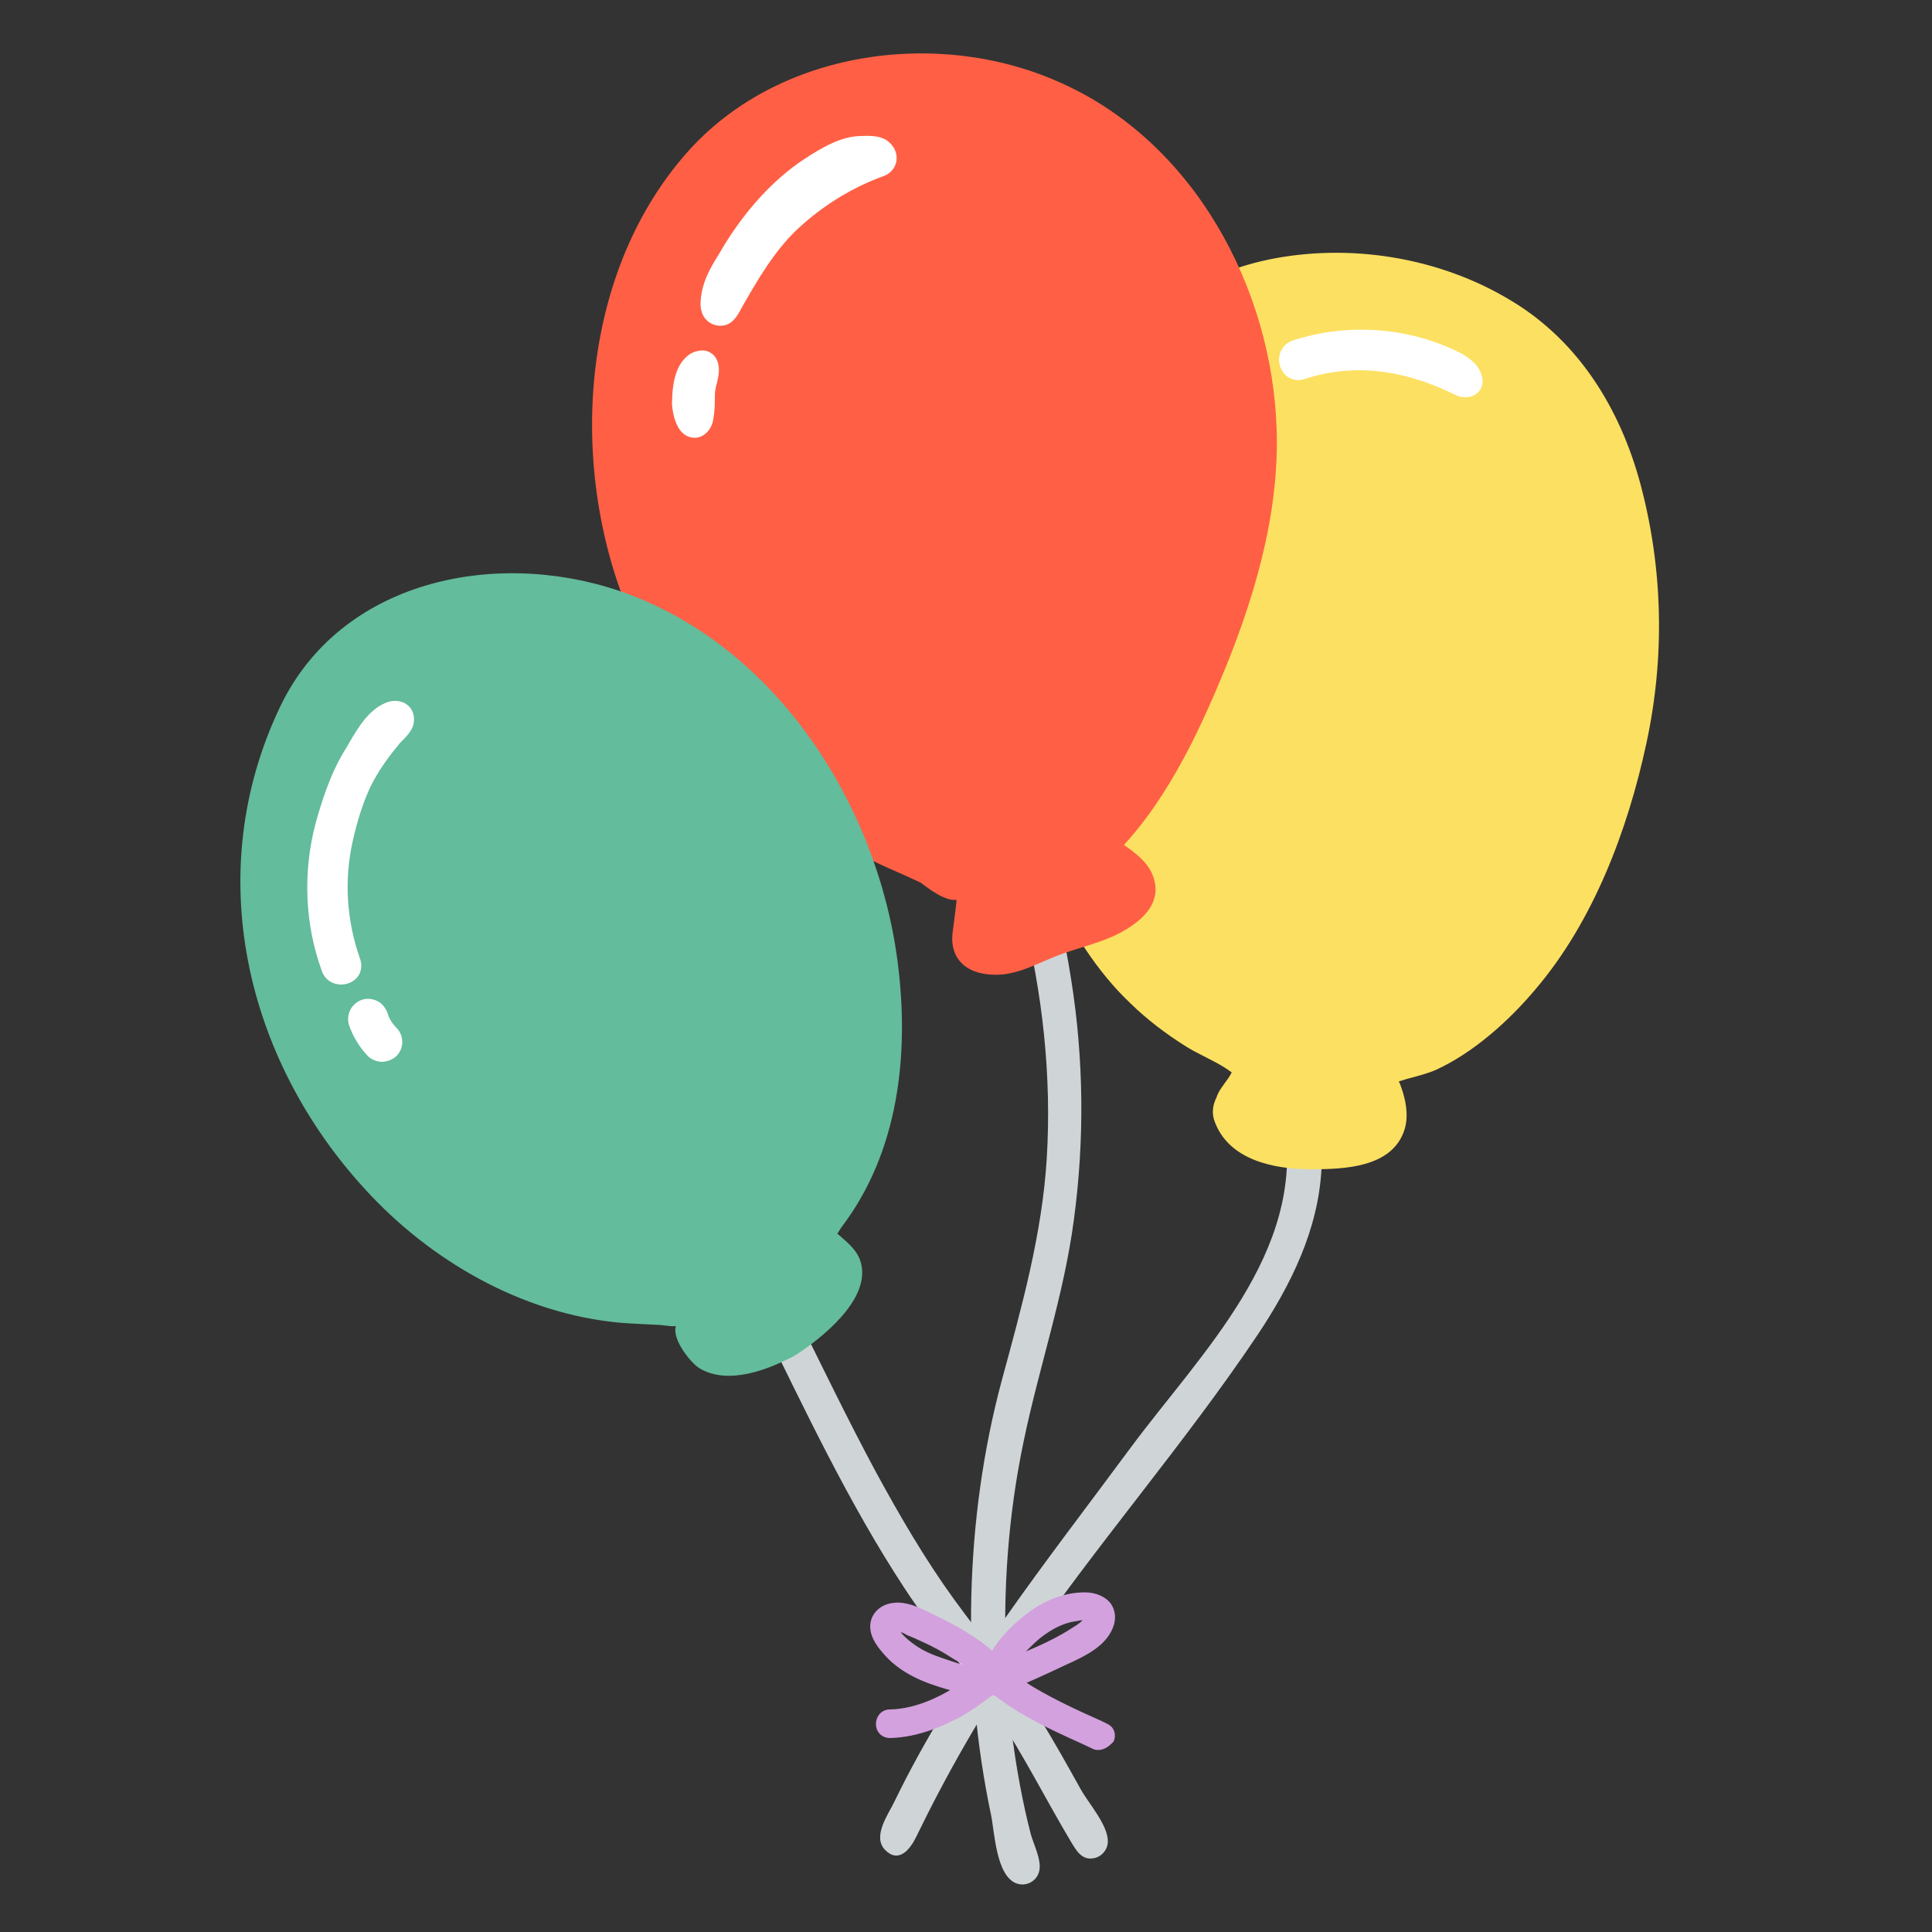 <?xml version="1.0" encoding="utf-8"?>
<!-- Generator: Adobe Illustrator 24.1.0, SVG Export Plug-In . SVG Version: 6.00 Build 0)  -->
<svg version="1.1" id="레이어_1" xmlns="http://www.w3.org/2000/svg" xmlns:xlink="http://www.w3.org/1999/xlink" x="0px"
	 y="0px" viewBox="0 0 500 500" style="enable-background:new 0 0 500 500;" xml:space="preserve">
<rect x="0" y="0" width="500" height="500" fill="#333333" stroke="none"/>
<style type="text/css">
	.st0{fill:#F05A4B;}
	.st1{fill:#FCE061;}
	.st2{fill:#92C2FD;}
	.st3{fill:#98D882;}
	.st4{fill:#D3A1DE;}
	.st5{fill:#6E5850;}
	.st6{fill:#FCC057;}
	.st7{fill:#FF6045;}
	.st8{fill:#FFE771;}
	.st9{fill:#93CFEA;}
	.st10{fill:#6EC695;}
	.st11{fill:#E1B7EA;}
	.st12{fill:#FFA074;}
	.st13{fill:#FFCE0E;}
	.st14{fill:#B1E659;}
	.st15{fill:#6DA1BC;}
	.st16{fill:#8B649E;}
	.st17{fill:#FF9C28;}
	.st18{fill:#63BC9B;}
	.st19{fill:#E36C6B;}
	.st20{fill:#FFD974;}
	.st21{fill:#FA93AB;}
	.st22{fill:#60A7DE;}
	.st23{fill:#D393E3;}
	.st24{fill:#CFD5D7;}
	.st25{fill:#FFFFFF;}
	.st26{fill:#FFB901;}
	.st27{fill:#FFF2DF;}
	.st28{fill:none;}
	.st29{fill:#F8F2D7;}
	.st30{fill:#FFD06B;}
	.st31{fill:#EA3C23;}
	.st32{fill:#8A1F1C;}
	.st33{fill:#ECEDEE;}
	.st34{fill:#F9DE5F;}
	.st35{fill:#FFE986;}
	.st36{clip-path:url(#SVGID_2_);fill:#FFE986;}
	.st37{fill:#C7CACB;}
	.st38{fill:#FDACC0;}
	.st39{fill:#FFCEDC;}
	.st40{fill:#711A18;}
	.st41{fill:#FFCA33;}
	.st42{fill:#FF6134;}
	.st43{fill:#FF6A89;}
	.st44{fill:#FD8E9E;}
	.st45{clip-path:url(#SVGID_4_);fill:#FF6E57;}
	.st46{fill:#D2E5FF;}
</style>
<g>
	<g>
		<path class="st24" d="M198.5,340c12,24.1,23.4,48.7,38.3,71.2c7.2,10.9,15.9,20.6,23,31.5c7.4,11.3,13.6,23.4,20.5,35.1
			c1.5,2.5,5.3,0.2,3.8-2.2c-6.7-11.3-12.7-23-19.8-34.1c-7.3-11.3-16.3-21.3-23.7-32.5c-14.9-22.5-26.3-47.1-38.3-71.2
			C201.1,335.1,197.3,337.4,198.5,340L198.5,340z"/>
		<path class="st24" d="M196.6,341.1c11.7,23.7,23,47.9,37.6,70.1c7.4,11.3,16.3,21.4,23.8,32.6c7,10.6,12.7,22,19.2,32.9
			c1.4,2.3,2.8,4.8,5.9,4.2c2.1-0.4,3.6-2.3,3.6-4.3c0.1-4.3-5.1-10-7.1-13.7c-3.4-6.1-6.8-12.2-10.5-18.2
			c-6.6-10.8-14.7-20.5-22.2-30.8c-7.6-10.5-14.1-21.7-20.3-33.1c-7.2-13.4-13.8-27.1-20.6-40.8c-1.3-2.7-2.7-6.6-6.5-5.6
			c-3,0.8-3.5,3.5-3.1,6c0.4,2.8,4.7,1.6,4.3-1.2c0.4,2.7,3.2,6.4,4.4,8.8c1.5,3.1,3.1,6.2,4.6,9.4c3.1,6.2,6.2,12.5,9.4,18.6
			c6,11.6,12.4,23,19.6,33.8c7,10.5,15.3,20,22.3,30.4c7.3,10.9,13.3,22.6,19.9,34c-6.3-10.8-12.2-22.3-19.2-32.9
			c-7.2-10.9-15.8-20.7-23-31.5c-15-22.4-26.3-47.1-38.3-71.2C199.2,336.3,195.4,338.5,196.6,341.1z"/>
	</g>
	<g>
		<path class="st24" d="M266.8,235.6c5.4,21,7.7,42.5,6.4,64.2c-1.3,22-7.5,42.1-13.1,63.2c-5.2,19.7-6.1,40.7-6,61
			c0.1,20.3,2.5,40.5,8.4,60c0.8,2.7,5.1,1.6,4.3-1.2c-12.3-40.7-11.5-88.5,0.7-129.1c11.8-39.2,13.9-79.4,3.6-119.3
			C270.3,231.7,266,232.8,266.8,235.6L266.8,235.6z"/>
		<path class="st24" d="M264.6,236.2c5.2,20.8,7.6,42.2,6.3,63.6c-1.2,19.6-6.5,38.5-11.6,57.3c-9.7,36-10.5,76.2-2.8,112.7
			c0.9,4.4,1.3,15.6,6.5,17.6c2.6,1,5.5-0.6,6-3.4c0.5-2.8-1.5-6.7-2.2-9.2c-1.1-4.2-2-8.4-2.8-12.6c-1.9-10.1-3.1-20.4-3.6-30.7
			c-0.9-19.6,0.5-39.3,4.5-58.4c4-19.3,10.4-37.7,13-57.3c2.8-20.7,2.6-41.7-0.7-62.4c-0.9-5.6-1.9-11.2-3.3-16.7
			c-0.5-2.1-0.8-4.3-2.8-5.4c-3.4-1.9-6.5,1-6.5,4.4c0,2.9,4.4,2.9,4.5,0c-0.1,3.6,2.1,8.4,2.7,11.9c0.9,4.9,1.7,9.8,2.3,14.7
			c1,8.3,1.4,16.7,1.4,25.1c-0.1,17.5-2.3,35-6.4,52c-3.6,15.2-8.4,29.8-10.7,45.3c-2.2,15-3.1,30.3-2.4,45.4
			c0.6,14.6,2.6,29.2,6,43.3c0.2,0.8,2.6,10.1,1.6,5.9c-1-4-2.1-8-2.9-12.1c-1.8-8.8-3-17.8-3.6-26.8c-1.2-16.6-1-33.5,0.6-50.1
			c1.6-16.8,6.4-32.7,10.6-49c9.1-35.5,9.7-70.8,0.7-106.4C268.2,232.3,263.9,233.4,264.6,236.2z"/>
	</g>
	<g>
		<path class="st24" d="M334.6,290c6.3,34.9-22.7,61.8-41.3,87.6c-22.5,31.2-47.4,61.4-63.1,96.9c-1.1,2.6,2.7,4.9,3.8,2.2
			c16.4-37.3,42.9-69.8,67-102.4c18.9-25.5,44-51.1,37.8-85.6C338.4,286,334.1,287.2,334.6,290L334.6,290z"/>
		<path class="st24" d="M332.4,290.6c5.4,33.7-21.5,59.4-39.9,84.2c-21.7,29.4-45,58.4-61,91.4c-1.5,3.2-5.9,9.1-2.4,12.6
			c3.5,3.5,6.4-0.2,7.9-3.2c8-16.5,17-32.2,27.3-47.4c19.3-28.3,42.1-54.3,61.2-82.8c8.6-12.9,15.7-27.2,16.5-43
			c0.2-4,1.4-15.1-3.4-17.1c-3.5-1.5-5.9,1.6-6.2,4.7c-0.2,2.9,4.2,2.8,4.5,0c-0.3,3.5,0.9,7.7,0.8,11.3c-0.1,3.4-0.5,6.8-1.2,10.2
			c-1.5,7.2-4.3,14-7.8,20.4c-6.2,11.5-14.4,21.8-22.4,32.2c-17.7,23-35.6,46.1-51.4,70.5c-8,12.3-15.5,25.3-21.5,38.6
			c6.1-13.6,13.8-26.5,22-38.9c16.4-24.8,34.5-48.8,52.8-72.2c16.7-21.2,33.3-44.3,28.7-72.7C336.3,286.6,332,287.8,332.4,290.6z"/>
	</g>
	<g>
		<path class="st1" d="M338.1,292.1c-2.6,1-5.5,0.6-8.1-0.3c-1.4-0.5-6.3-2.4-6.9-4c-0.5-1.5,1.8-3.5,2.5-4.7
			c1.3-2.2,2.4-4.6,2.6-7.2c0-0.5,0-0.9-0.1-1.4c-0.2-0.5-0.6-0.8-0.9-1.2c-2.9-2.8-4.7-4.2-8.4-5.9c-3.7-1.8-7.3-3.8-10.7-6.2
			c-6.5-4.5-12.9-10.3-17.3-16.9c-7.5-10.2-15.5-25.1-16.9-37.9c-1.5-13.1-5.1-25.7-5.2-39c-0.1-30.3,14.4-68.1,43.2-84.6
			c21.8-12.5,50.2-10.5,71.9,1.2c25.4,13.7,32.9,39.5,36,65c2.9,23.8-2.6,47.9-11.6,70.3c-3.4,8.6-7.4,17-12.9,24.7
			c-6.9,9.7-16,18-26.5,24.2c-4.9,2.9-11.5,1.7-15.2,6.7c-3.1,4.2,1.2,9.2,1.4,13.5c0.2,3.3-3.4,4.4-7.3,4.8
			c-7.1,0.6-16.6,1.3-22.7-2.8c-1.6-1-2.1-1.9-2.1-2.7C327.1,291.3,332.7,293.4,338.1,292.1z"/>
		<path class="st1" d="M335.7,283.6c-1.7,0.4-2.7-0.3-4.3-0.7c-0.2-0.1-0.4-0.2-0.7-0.3c-3.7-2.5-3.5,0.2,0.5,8
			c3.2-1.8,5.2-9,5.6-12.2c1.4-10.4-7.8-15.5-15.8-19.6c-17.8-9.4-31-26.6-36.7-45.8c-2.9-9.8-3.9-20.8-5.4-30.9
			c-1.4-9.1-1.7-18.3-0.5-27.4c2.2-16.7,8.5-33.5,18.8-46.9c11.2-14.6,27.4-23.8,46-24.4c18-0.5,37.4,5.6,49.9,19
			c11.6,12.5,15.8,30.3,17.8,46.8c2.6,21.5-1.8,42.8-9.3,63c-7.3,19.6-20.4,44.1-42.3,50c-10,2.7-17.7,9.9-15.1,21.1
			c0.2,0.7,1.4,5.7,1.9,5.9c4-4.2,4.6-5.7,1.6-4.6c-1.4,0.1-2.7,0.2-4.1,0.3c-2.2,0.1-4.4,0.3-6.5,0.1c-2.3-0.2-6.7-2.5-5.6,0.6
			c-4.4,3.4-8.7,6.7-13.1,10.1c6.7,5.2,13.8,6.6,22.1,5.4C351.8,299,347,281.8,335.7,283.6c-3.2,0.5-5.9-1.7-8.3-3.6
			c-6.1-4.7-15.6,3.1-13.1,10.1c3.6,10.1,15.3,12.5,25,12.5c8.6,0,21.1-0.4,24.2-10.3c1.3-4.1,0-9.2-1.7-13
			c-0.9-2.1-1.3,0.7-0.1,0.6c0.8-0.1,1.7-0.5,2.5-0.7c2.6-0.7,5.1-1.3,7.6-2.4c9.7-4.5,18.8-12.7,25.6-20.8
			c15-17.6,23.9-41.3,28.7-63.7c4.8-22.3,4.3-45.2-1.6-67.2c-5.2-19.2-15.8-36.6-33.1-47.1c-18.6-11.4-42-15.2-63.2-10.8
			c-40,8.4-62.8,49-67.4,86.8c-1.5,12.4-0.4,24.4,1.8,36.7c2.3,13.5,3.7,26.4,9.5,38.9c4.9,10.9,11.8,21.9,20.5,30.1
			c4.3,4.2,9.2,7.9,14.3,11.1c5.1,3.2,11.3,5,15.1,9.9c-0.9-2.1-1.7-4.2-2.6-6.3c0.4,3.8-3.6,6.3-4.6,9.7c-1.2,4.4,0.4,8.4,3.7,11.3
			c5.8,5.1,14.8,6.9,22.1,5.1C351.6,298,346.9,280.8,335.7,283.6z"/>
	</g>
	<g>
		<path class="st7" d="M214.2,206c7.8,4.9,17,7,24.8,11.8c2.5,1.5,4.4,3.7,7,5.1c3.4,1.9,11,1.9,10.7,6.9c-0.2,4.5-0.7,8.9-1.4,13.3
			c6,1.5,11.5-3.1,17.4-5.1c2.4-0.8,5-1.2,7.5-2c3.3-1.1,6.3-2.9,9.2-4.8c0.4-0.3,0.9-0.6,1-1.1c0.1-0.7-0.5-1.3-1.1-1.7
			c-3.1-2.3-6.1-4.6-9.2-7c-1.1-0.8-2.2-2.1-1.6-3.3c0.2-0.4,0.6-0.6,1-0.9c7.8-5,13.5-16.6,18.2-24.5c6.1-10.3,10.9-21.4,14.9-32.8
			c4.3-12.4,7.8-25.1,8.9-38.2c2.9-35.1-13.9-72.2-44.6-89.6s-74-11.2-95.5,16.8c-4.4,5.8-7.9,12.2-10.7,18.9
			c-12.5,29.9-11.2,65.2,3.4,94c16.2,31.9,46.2,51.8,79.6,62.2c0.9,0.3,2.4,0.2,2.4-0.8"/>
		<path class="st7" d="M209.7,213.7c9.2,5.4,19.5,8,28.1,14.4c2.5,1.8,6.4,5,9.6,4.8c0.7,0.2,1.4,0.4,2,0.6
			c-0.6-1.2-1.1-2.4-1.7-3.7c0.4,0.1-1,10.2-1.1,11c-1,6.3,2.4,10.5,8.6,11.3c6.6,0.9,11.6-2,17.5-4.4c6.3-2.6,12.9-3.6,18.8-7.2
			c4.9-3,9.1-7.3,7-13.5c-2.1-6.2-9.5-8.7-13.7-13.1c0.9,2.1,1.7,4.2,2.6,6.3c0-0.6-0.1-1.2-0.1-1.8c-0.9,2.1-1.7,4.2-2.6,6.3
			c14.3-12.4,23.5-30.6,30.8-47.9c8.7-20.5,15.6-43,14.9-65.5c-1.1-36.9-21.6-74.9-56.4-90.1C242.5,7.2,201,13,177.6,39.7
			c-28,31.9-30.6,82.3-14.3,120.1c8.8,20.5,23.5,37.4,41.4,50.4c8.6,6.2,18,11.4,27.8,15.6c8.2,3.5,22.3,11.9,29.9,4
			c7.9-8.3-4.7-20.9-12.6-12.6c-0.3,0.3-0.5,0.6-0.8,0.9c2.1-0.9,4.2-1.7,6.3-2.6c-3.6-0.2-8.4-2.9-11.8-4.2
			c-3.4-1.4-6.7-2.9-10-4.5c-7.8-3.9-15.4-8.4-22.3-13.8c-13.5-10.5-24.6-24.2-31.5-39.8c-14.1-32-12.4-78.7,14-104.3
			c21.6-20.9,57.6-22.4,82.4-6.5c28.3,18.2,40.8,54.8,35.5,87.1c-3.6,22.1-12.4,43.1-23.5,62.4c-2.1,3.7-4.2,7.4-6.6,10.9
			c-2.7,3.8-6.2,6-9.2,9.3c-3,3.4-3.4,8.6-1.3,12.6c1.1,2,3,3.3,4.6,4.7c1.5,1.2,3.1,2.3,4.6,3.5c2.4,2.5,2.9,2.4,1.6-0.2
			c0.8-2.9,1.5-5.8,2.3-8.7c-3.6,4-10.2,4.3-14.9,6c-4.6,1.7-8.8,5-13.9,4.3c2.9,3.8,5.7,7.5,8.6,11.3c1-6.2,3.2-14.3,0.8-20.5
			c-2.1-5.4-6.8-7.3-11.8-9.1c-5.1-1.9-8.9-5.7-13.8-8.2c-6.7-3.3-13.9-5.6-20.4-9.4C208.8,192.5,199.8,207.9,209.7,213.7
			L209.7,213.7z"/>
	</g>
	<g>
		<path class="st18" d="M201.2,343.1c5.1-2.9,9.8-8.1,12.7-12.8c0.2-0.4,0.4-0.7,0.4-1.1c-0.1-0.3-0.3-0.6-0.5-0.8
			c-1.6-1.6-8.2-6.4-8.3-8.6c-0.1-1.6,3.1-4.3,4-5.5c2.6-3.4,5.4-7,7.4-10.8c3.6-6.7,5.5-14.3,6.6-21.8c2.3-15.2,1.5-31.3-2.5-46.1
			c-6.7-24.8-21.3-48.8-42.5-63.7c-30.6-21.6-80-21.5-97.6,14.7c-12.9,26.5-13.3,57.7-0.3,84.6c9.5,19.7,24.3,37.9,43.2,49.2
			c10.4,6.2,20.6,10.8,32.7,12.6c7,1.1,14.2,0.7,21.1,1.6c5.9,0.7,6.3,4.6,7.1,10c0.8,5.2,11.1,1,13.7,0
			C199.3,344.1,200.3,343.6,201.2,343.1z"/>
		<path class="st18" d="M205.7,350.8c6.8-4.3,19.7-14.5,17.1-24c-0.9-3.4-3.8-5.5-6.3-7.7c-0.6-0.5-1.2-1.3-1.9-1.6
			c-0.2-0.2-0.4-0.4-0.6-0.6c-1.9-2.1-2-0.2-0.3,5.7c1.1-0.1,3.5-4.1,4-4.9c14.9-19.5,17.7-44.9,14.6-68.8
			c-5.3-41-31.8-82.3-72.1-96c-32.3-10.9-72.2-2.7-87.8,30.2c-20.2,42.5-9.1,90.7,22.1,124.7c16.9,18.5,40.5,32.1,65.7,34.5
			c3.5,0.3,7.1,0.4,10.6,0.6c1.2,0.1,2.8,0.4,3.9,0.3c0.7,0.1,1.3,0.2,2,0.3c-1.5-1.8-2.1-2.1-1.6-0.7c-1.7,3.2,3.5,9.8,5.9,11.3
			C188.5,358.6,199,354.4,205.7,350.8c10.1-5.4,1.1-20.8-9-15.4c-1.9,1-5.3,1.3-6.8,2.6c-1.7,1.4,2.4,6.2,3.1,3.3c0.3-1-0.5-3-0.8-4
			c-2.5-8.6-9.3-11.2-17.4-12c-9.8-0.9-19-0.8-28.4-3.9c-9-2.9-17.5-7.7-25.1-13.3c-29.8-21.9-47.7-61.4-39.4-98
			c3.3-14.4,9.3-29,22.5-37c11.2-6.8,25.1-8.3,37.8-6.4c32.8,5,56.6,32,67.3,62.2c7.1,20.2,9.5,44.7,1.8,65.2
			c-1.9,5.2-5,9.8-8.5,14.1c-2.4,2.9-5.2,5.3-6,9.1c-1.8,8.6,6.7,11.6,9.8,16.2c-0.3-2.3-0.6-4.6-0.9-6.9c-1,3.3-6.3,6.9-8.9,8.6
			C187.1,341.5,196,357,205.7,350.8z"/>
	</g>
	<g>
		<path class="st25" d="M103.8,185c-0.6-0.7-1.8-0.8-2.8-0.3c-4.1,1.7-6.8,7.3-9,10.8c-3.3,5.2-5.8,12.3-7.3,18.3
			c-3.1,12-2.7,24.8,1.6,36.5c1,2.7,5.3,1.5,4.3-1.2c-3.7-10.3-4.5-21.5-2-32.2c1.2-5.2,3-11.5,5.6-16.2c1.9-3.5,4.3-6.7,6.8-9.8
			c0.9-1.1,3.2-2.9,3.3-4.4C104.2,185.9,104,185.4,103.8,185z"/>
		<path class="st25" d="M88.3,254.8c-0.3,0-0.6,0-1-0.1c-1.9-0.3-3.4-1.6-4-3.4c-4.4-12-5-25.6-1.6-38.3c1.2-4.4,3.7-12.8,7.7-19.1
			c0.4-0.6,0.7-1.2,1.1-1.9c2.2-3.7,4.9-8.3,9.3-10.1c2.4-1,4.9-0.5,6.3,1.2l0,0c0.6,0.7,1.2,1.9,1,3.8c-0.2,2-1.9,3.7-3.2,5
			c-0.3,0.3-0.6,0.6-0.8,0.9c-2,2.4-4.5,5.7-6.5,9.4c-2.5,4.6-4.3,10.9-5.3,15.4c-2.3,10.2-1.6,20.7,1.9,30.6
			c0.6,1.7,0.3,3.5-0.8,4.8C91.4,254.1,89.9,254.8,88.3,254.8z"/>
	</g>
	<g>
		<path class="st25" d="M93.2,264.2c0.8,2.6,2.2,5,4.1,6.9c0.8,0.8,2.3,0.9,3.2,0c0.8-0.9,0.9-2.3,0-3.2c-0.4-0.4-0.8-0.9-1.2-1.4
			c0.1,0.2,0.2,0.3,0.3,0.5c-0.8-1-1.4-2.1-1.9-3.3c0.1,0.2,0.1,0.4,0.2,0.5c-0.2-0.4-0.3-0.9-0.5-1.3c-0.2-0.5-0.5-1-1-1.3
			c-0.5-0.3-1.2-0.4-1.7-0.2C93.6,261.8,92.8,263,93.2,264.2L93.2,264.2z"/>
		<path class="st25" d="M98.9,274.8c-1.4,0-2.8-0.6-3.7-1.5c-2.2-2.3-3.9-5.1-4.9-8.1l0,0c-0.8-2.7,0.7-5.6,3.5-6.5
			c1.3-0.4,2.9-0.2,4.1,0.5c1.1,0.6,1.9,1.7,2.4,3c0.1,0.3,0.2,0.6,0.3,0.9c0.3,0.7,0.8,1.5,1.3,2.1c0.2,0.3,0.5,0.6,0.7,0.8
			c2,2,2,5.2,0.1,7.2C101.7,274.2,100.4,274.7,98.9,274.8C99,274.8,98.9,274.8,98.9,274.8z M96,263.3L96,263.3L96,263.3L96,263.3z"
			/>
	</g>
	<g>
		<path class="st25" d="M181.3,109.1c0.2-0.4,0.3-0.8,0.4-1.2c0.4-2.3,0.3-4.7,0.5-7c0.2-2,1.2-3.9,0.8-5.9
			c-0.1-0.4-0.2-0.8-0.6-1.1c-0.2-0.1-0.4-0.1-0.6-0.1c-0.8,0-1.5,0.3-2.1,0.8c-0.6,0.5-1,1.2-1.3,1.9c-1.2,2.4-1.3,5.4-1.4,8
			c-0.1,1.4,1.2,7.4,3.7,5.5C181,109.7,181.2,109.5,181.3,109.1z"/>
		<path class="st25" d="M179.7,113.3c-0.7,0-1.3-0.2-2-0.5c-3.3-1.7-3.8-7.5-3.8-8.5c0.1-3.1,0.3-6.3,1.7-9.2
			c0.6-1.2,1.3-2.1,2.1-2.8c1.2-1.1,2.7-1.6,4.2-1.6c0.7,0,1.4,0.2,2,0.6c1,0.6,1.7,1.6,2,3c0.4,1.9-0.1,3.6-0.4,5
			c-0.2,0.6-0.3,1.2-0.4,1.8c-0.1,0.8-0.1,1.6-0.1,2.5c0,1.6-0.1,3.2-0.4,4.8c-0.1,0.8-0.3,1.4-0.6,2l0,0c-0.4,0.8-0.9,1.4-1.5,1.9
			C181.6,113,180.7,113.3,179.7,113.3z"/>
	</g>
	<g>
		<path class="st25" d="M227.5,43c1.7-0.6,2-2.3,0.8-3.6c-1.3-1.4-3.9-1.2-5.7-1.1c-4.5,0.1-9.3,3-13,5.5
			c-8.3,5.5-15,13.4-20.1,21.9c-2.5,4.2-5.2,7.8-5.4,12.9c0,1.3,0.4,2.5,1.8,2.8c1.9,0.3,2.4-1.3,3.1-2.7
			c4.4-7.7,8.9-15.6,15.5-21.6C211.2,50.9,219,46.1,227.5,43z"/>
		<path class="st25" d="M186.5,84.3c-0.3,0-0.7,0-1-0.1c-2.7-0.5-4.3-2.8-4.2-5.8c0.2-5.2,2.5-9,4.8-12.7l1-1.7
			c5.8-9.6,13-17.5,21-22.8c4.6-3,9.5-5.9,14.6-6c2.7-0.1,5.9-0.2,7.9,2.1c1.3,1.4,1.7,3.2,1.3,4.8c-0.4,1.6-1.6,2.9-3.3,3.5h0
			c-8,2.9-15.5,7.5-21.9,13.4c-6.4,5.9-10.9,13.9-14.9,20.9C190.9,81.6,189.5,84.3,186.5,84.3z M223.8,41.3c-0.2,0-0.3,0-0.4,0
			l-0.6,0c-4,0.1-9,3.4-11.4,5c-7.2,4.8-13.8,12-19.2,20.9l-1.1,1.8c-1.2,1.9-2.3,3.7-3,5.6c3.8-6.7,8.3-13.9,14.5-19.7
			C208.8,49.1,216.1,44.4,223.8,41.3z M227.5,43l-1-2.8c0,0,0,0,0,0L227.5,43l-1-2.8L227.5,43z M226.5,40.2L226.5,40.2L226.5,40.2z"
			/>
	</g>
	<g>
		<path class="st25" d="M336.7,95.3c13.7-4.5,27.6-2.3,40.4,3.9c0.7,0.3,1.3,0.6,2.1,0.7c2.5,0.1,1.3-2.5,0.4-3.5
			c-1.3-1.4-2.9-2.2-4.6-3c-2.5-1.1-5-2.1-7.7-2.8c-10.3-2.9-21.5-2.8-31.8,0.5C332.8,91.9,334,96.2,336.7,95.3z"/>
		<path class="st25" d="M379.3,102.8c-0.1,0-0.1,0-0.2,0c-1.4,0-2.5-0.6-3.3-1c-13.2-6.4-26.1-7.7-38.2-3.7l0,0
			c-2.7,0.9-5.4-0.5-6.3-3.3c-0.9-2.8,0.5-5.8,3.3-6.7c10.7-3.5,22.6-3.7,33.5-0.6c2.8,0.8,5.5,1.8,8.1,3c1.8,0.8,3.9,1.9,5.6,3.7
			c1.1,1.2,2.6,3.8,1.5,6.2C383,101.1,381.9,102.8,379.3,102.8z"/>
	</g>
	<g>
		<path class="st4" d="M230.1,448.3c6.4-0.1,12.2-2.4,17.7-5.4c2.6-1.4,4.9-3.1,7.3-4.8c1.6-1.2,3.8-2.2,3.8-4.5
			c0-1.8-1.3-3.4-2.5-4.6c-2.4-2.3-5.3-4.2-8.2-6c-2.5-1.5-5.1-2.9-7.8-4.1c-2.8-1.3-5.9-2.9-9.1-2.7c-2.1,0.2-4.1,1.2-4.7,3.3
			c-0.9,2.7,1.1,5.3,2.7,7.3c4,4.7,9.8,7.1,15.6,8.8c4.6,1.3,11.9,3.2,15.1-1.8c0.7-1,0.9-2.2,1.4-3.3c0.6-1.2,1.4-2.2,2.3-3.2
			c1.7-2,3.7-3.8,5.8-5.4c2.7-2,5.9-3.5,9.3-3.9c1-0.1,3.2-0.5,3.5,0.6c0.4,1.2-2.9,3.4-3.6,3.9c-6.6,4.3-14.5,7.2-21.8,10.2
			c-2.3,1-2,4.1,0.6,4.4c-1.1-0.1,0.5,0.6,1,0.9c0.8,0.5,1.5,1.1,2.3,1.6c1.6,1.2,3.4,2.2,5.1,3.2c5.6,3.2,11.5,5.8,17.4,8.5
			c2.6,1.2,4.9-2.7,2.2-3.8c-6.5-3-12.9-5.8-19-9.5c-1.7-1-3.2-2.1-4.8-3.2c-1.3-0.9-2.6-2-4.2-2.2c0.2,1.5,0.4,2.9,0.6,4.4
			c5.8-2.4,11.5-4.9,17.1-7.6c4-1.9,9.3-4.2,11.1-8.7c1.8-4.4-1.6-7.2-5.8-7.2c-4.6,0-9.1,1.8-12.9,4.4c-3.5,2.4-6.9,5.5-9.3,9.1
			c-1.3,1.9-1.3,4.8-3.8,5.6c-2.9,0.9-6.5-0.5-9.3-1.4c-2.6-0.8-5.2-1.7-7.6-3.1c-1.7-1-6.6-4.2-6.3-6.5c0.1-1,0.4-0.7,1.4-0.6
			c0.8,0.1,1.6,0.4,2.3,0.7c1.4,0.5,2.7,1.1,4,1.7c2.7,1.2,5.3,2.6,7.7,4.2c2.4,1.5,6.1,3.4,7.5,5.9c0.4,0.7,0,0,0-0.2
			c-0.4,0.6-1.6,1.2-2.2,1.6c-1.2,0.9-2.4,1.8-3.7,2.7c-5.4,3.5-11.8,6.3-18.3,6.4C227.2,443.9,227.2,448.3,230.1,448.3L230.1,448.3
			z"/>
		<path class="st4" d="M284.2,452.9c-0.5,0-1.1-0.1-1.6-0.4l-2.1-1c-5.1-2.3-10.4-4.7-15.4-7.6c-1.6-0.9-3.4-2-5.2-3.3
			c-0.9-0.7-1.6-1.1-2.2-1.6c-0.1-0.1-0.3-0.2-0.4-0.2c0,0,0,0,0,0l-0.3,0.1l0-0.3c-0.3,0.2-0.6,0.4-0.8,0.6c-2.3,1.7-4.7,3.5-7.4,5
			c-4.3,2.3-10.9,5.4-18.4,5.6l0,0c0,0-0.1,0-0.1,0c-2,0-3.6-1.5-3.6-3.6c0-2.1,1.5-3.8,3.6-3.8c4.9-0.1,10.1-1.8,15.6-5
			c-0.4-0.1-0.8-0.2-1.1-0.3c-5.2-1.5-11.8-3.9-16.3-9.3c-1.4-1.6-4.2-5-3-8.7c0.8-2.4,3.1-4.1,6-4.3c3.1-0.3,6.2,1.1,8.8,2.4l1,0.5
			c2.8,1.3,5.5,2.7,8,4.2c2.5,1.5,5.2,3.3,7.5,5.3c0.2-0.3,0.3-0.7,0.6-1c2.8-4.2,6.8-7.5,9.6-9.5c3-2.1,7.9-4.6,13.7-4.6
			c0,0,0,0,0.1,0c2.9,0,5.5,1.2,6.8,3.1c1.1,1.7,1.3,3.9,0.4,6.1c-1.9,4.7-6.9,7.1-10.9,9l-0.9,0.4c-3.4,1.6-6.8,3.2-10.5,4.8
			c0.6,0.4,1.2,0.8,1.9,1.2c5.6,3.3,11.4,6,17.5,8.7l1.4,0.7c1.8,0.8,2.5,2.7,1.7,4.6C287.1,451.9,285.8,452.9,284.2,452.9z
			 M260.5,437.5c0.3,0.2,0.6,0.4,0.9,0.6c1.9,1.4,3.7,2.4,5.2,3.3c4.9,2.8,10.1,5.2,15.1,7.5l2.1,1c0.7,0.3,1.1-0.3,1.2-0.5
			c0.2-0.4,0-0.5-0.2-0.6l-1.4-0.7c-5.9-2.7-12-5.5-17.7-8.9c-1.2-0.7-2.4-1.5-3.6-2.3C261.6,437,261,437.2,260.5,437.5z
			 M249.8,438.3c-0.2,0.1-0.4,0.3-0.6,0.4c-6.7,4.3-13.1,6.5-19.1,6.6c-0.6,0-0.7,0.6-0.7,0.8c0,0.7,0.4,0.6,0.6,0.7l0,0
			c5.3-0.1,10.5-1.7,17.1-5.2c1.7-0.9,3.3-2,4.8-3.1C251.3,438.5,250.5,438.4,249.8,438.3z M253.8,435.5c0,0-0.1,0.1-0.1,0.1
			c-0.1,0.1,0.2,0,0.3,0c0,0,0,0,0-0.1L253.8,435.5L253.8,435.5z M232,417.7c-0.2,0-0.3,0-0.5,0c-1.3,0.1-2.9,0.8-3.4,2.3
			c-0.6,1.9,0.8,3.9,2.5,5.9c4,4.7,10.1,6.9,14.9,8.3c1.3,0.4,2.6,0.7,3.8,0.9c0.5-0.4,1-0.7,1.5-1.1c-1.7-0.2-3.3-0.8-4.7-1.2
			l-1.2-0.4c-2.3-0.7-5.2-1.6-7.9-3.2c-2.2-1.3-7.4-4.7-7-8c0-0.4,0.1-1.2,0.8-1.7c0.7-0.5,1.4-0.4,1.9-0.3l0.4,0.1
			c0.9,0.1,1.7,0.4,2.4,0.7c1.6,0.6,3,1.2,4.4,1.9c2.8,1.3,5.5,2.7,7.9,4.3l1.3,0.8c1.8,1.1,3.9,2.4,5.4,4c0.4-0.2,0.7-0.5,0.9-0.9
			c-2.3-2.2-5.1-4-7.8-5.6c-2.4-1.4-4.9-2.8-7.6-4l-1-0.5C236.5,418.8,234.2,417.7,232,417.7z M262,433.1l0.5,0.3
			c4.2-1.8,8.2-3.6,12-5.5l1-0.5c3.7-1.8,8-3.8,9.4-7.4c0.5-1.3,0.5-2.5-0.1-3.3c-0.7-1.1-2.4-1.8-4.3-1.8c0,0,0,0,0,0
			c-5,0-9.3,2.2-12,4.1c-2.6,1.8-6.3,4.8-8.9,8.7c-0.3,0.5-0.5,1.1-0.8,1.7c0.2,0.2,0.3,0.4,0.5,0.6l0.4-0.1
			c0.2-0.1,0.4-0.2,0.5-0.2c0.6-1.3,1.5-2.3,2.4-3.4c2.1-2.3,4-4.2,6-5.6c3.4-2.4,6.7-3.8,10-4.2c1.7-0.2,4.4-0.5,5.1,1.6
			c0.3,1,0.2,2.7-4.2,5.6c-5.3,3.4-11.2,5.9-17.1,8.3c0,0.1-0.1,0.2-0.1,0.4C262.2,432.5,262.1,432.8,262,433.1z M233.1,422.4
			c0.8,1.1,2.7,2.8,5.2,4.3c2.4,1.4,5.2,2.3,7.3,3l1.2,0.4c0.8,0.3,1.7,0.5,2.6,0.8c-0.7-0.4-1.4-0.9-2-1.2l-1.3-0.8
			c-2.3-1.5-4.9-2.9-7.6-4.1c-1.3-0.6-2.6-1.2-3.9-1.7C234,422.7,233.5,422.5,233.1,422.4z M280.2,419.3c-0.3,0-0.7,0.1-0.9,0.1
			l-0.4,0.1c-2.8,0.3-5.7,1.5-8.6,3.6c-1.6,1.1-3.1,2.6-4.8,4.3c4.3-1.8,8.5-3.8,12.3-6.3C279,420.4,279.8,419.7,280.2,419.3z"/>
	</g>
</g>
</svg>
